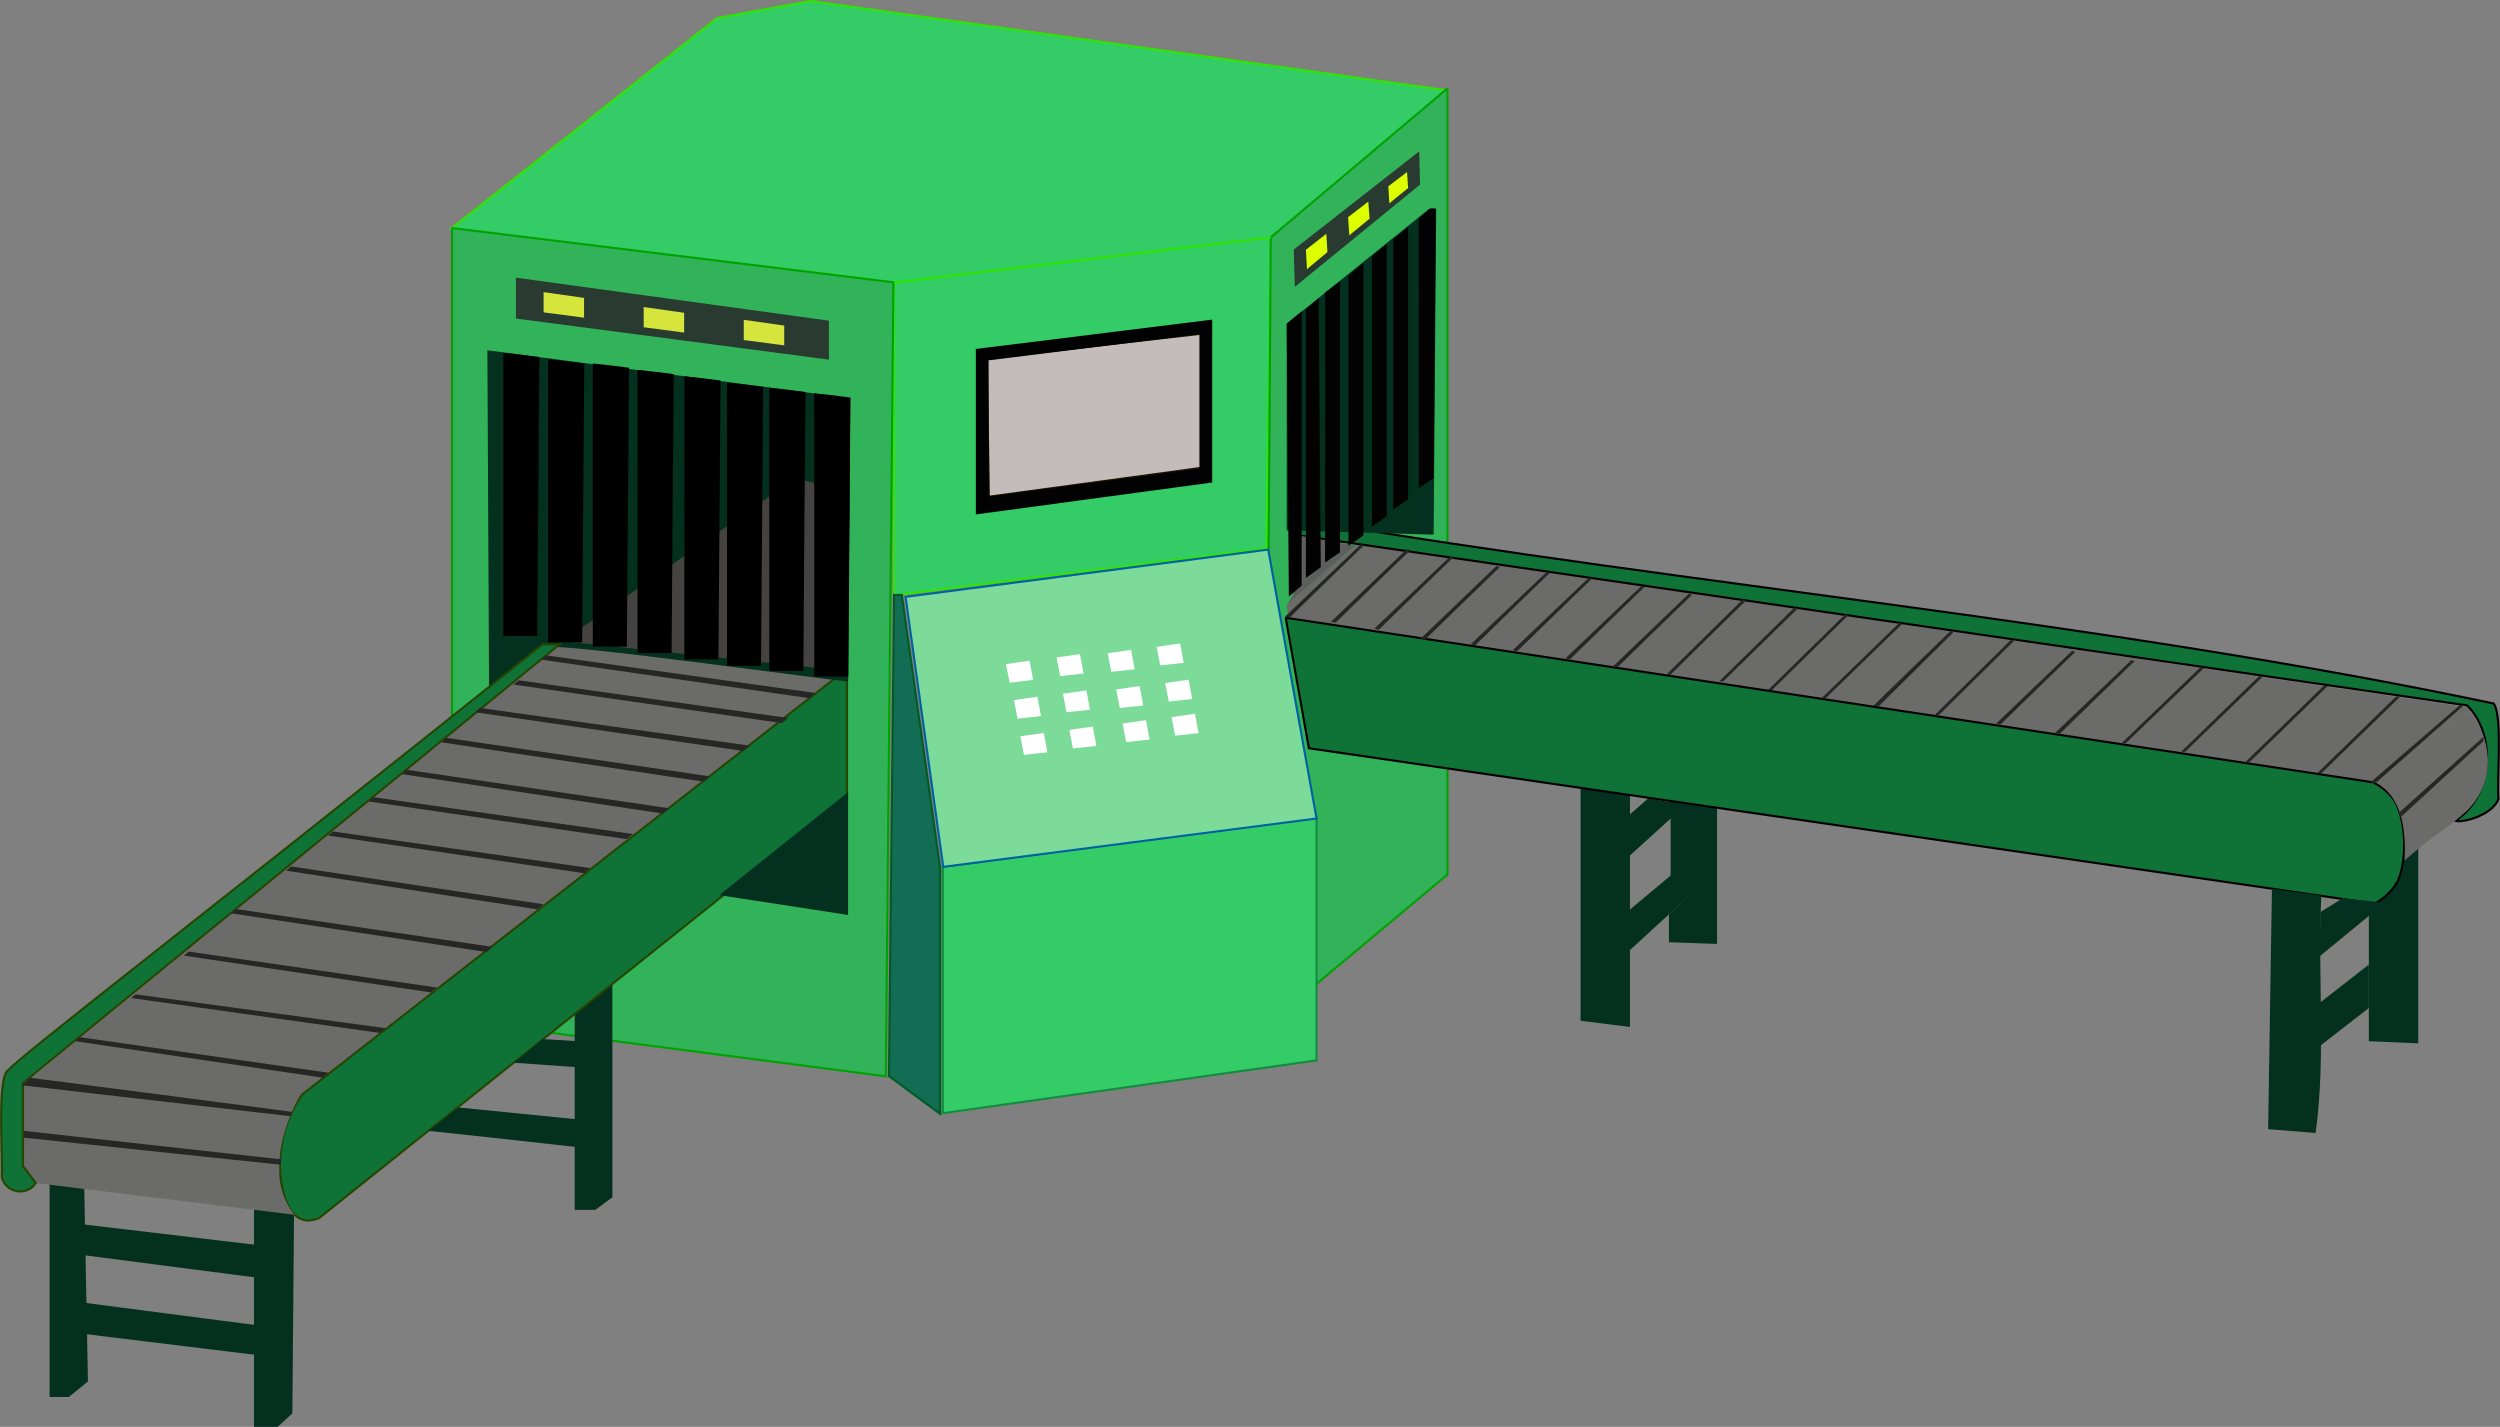 <svg xmlns="http://www.w3.org/2000/svg" id="Layer_2" viewBox="0 0 1174.1 670.1"><rect x="0" y="0" width="1174.1" height="670.1" fill="#808080" stroke="none"/><defs><style>.cls-1{fill:#020202}.cls-1,.cls-11,.cls-4,.cls-7,.cls-8{stroke-width:0}.cls-14,.cls-19{stroke-miterlimit:10}.cls-4{fill:#293a30}.cls-14{stroke:#264500}.cls-14,.cls-19{fill:#0f7237}.cls-7{fill:#043020}.cls-8{fill:#262625}.cls-19{stroke:#000}.cls-11{fill:#6b6b6a}</style></defs><g id="Layer_2-2"><g id="Layer_1-2"><path d="M23.3 542.8v113.3h9l9-7.3-2-105-16-1zM1125 400.7v11.8c-.2 4.2-8.6 11.5-12.5 11V489l23.2 1v-94.7l-10.7 5.5Z" class="cls-7"/><path d="m24.7 609.9.3 14.8 107.3 13.1v-13.9l-107.6-14z" class="cls-7"/><g id="green-container"><path d="m211.8 107.5 125-99 44-8 299 42-83 70-2 145-175 22.1v-147l-208-25Z" style="stroke:#2de700;fill:#3c6;stroke-miterlimit:10"/><path d="M212.3 107.1V479L416 505.5l3.6-372.9-207.4-25.5Zm467.5-65.6v369.2l-62 51.8V384l-22-124.5 1-148 83-70z" style="fill:#32b259;stroke:#00a202;stroke-miterlimit:10"/><path d="m417.5 505.4 24 17.7V407.4l-18-128h-3.6l-2.4 226z" style="fill:#136d55;stroke:#005c24;stroke-miterlimit:10"/><path d="m442.8 407.1 175.5-23.5V498l-175.5 24.8V407.1z" style="fill:#3c6;stroke-miterlimit:10;stroke:#148c3f"/><path d="M425.3 280.3 443 407.1l175.3-22.7-22.7-126.3-170.3 22.2z" style="fill:#7ddb9a;stroke:#0062a2;stroke-miterlimit:10"/><path d="m596.8 111.5-176.7 21.2" style="stroke:#2de700;fill:none;stroke-miterlimit:10"/><path d="m472.4 311.9 1.8 8.7 11-1.3-1.7-9-11.1 1.6zm23.8-3.1 1.7 8.7 11-1.2-1.7-9.1-11 1.6zm24-2 1.7 8.7 11-1.2-1.7-9.1-11 1.6zm23-3 1.7 8.7 11-1.2-1.7-9.1-11 1.6zm4 17 1.7 8.7 11-1.2-1.7-9.1-11 1.6zm3 16 1.7 8.7 11-1.2-1.7-9.1-11 1.6zm-26-13 1.7 8.7 11-1.2-1.7-9.1-11 1.6zm3 16 1.7 8.7 11-1.2-1.7-9.1-11 1.6zm-28-14 1.7 8.7 11-1.2-1.7-9.1-11 1.6zm-20 20 1.7 8.7 11-1.2-1.7-9.1-11 1.6zm23-3 1.7 8.7 11-1.2-1.7-9.1-11 1.6zm-26-14 1.7 8.7 11-1.2-1.7-9.1-11 1.6z" style="fill:#fff;stroke-width:0"/></g><g id="rullebånd-Right"><path d="M637.5 255.3 604.3 284l.9 6.6 508.4 78.1 48.3-36-524.3-77.3h-.1Z" class="cls-11"/><path d="m764.1 403 27.7-25.1L774 375l-9.9 8.7V403zm-3.1 27.9v19.4l42.9-39.3-17.9-1-25 20.9z" class="cls-7"/><path d="M784.6 375.9v35.5l17.4.9-18.2 17.2v13l22.6.8v-65.1l-21.8-2.3zm-42.3-10.3v113.8l23.2 2.9V369.8l-23.2-4.2z" class="cls-7"/><path d="m603.8 290.1 10.9 61.3 500.6 73c2.6-1.5 7.5-4.6 10.7-10.5 4.5-9.8 4-27.4-.9-37a25.3 25.3 0 0 0-10.7-9.5l-510.7-77.3Z" class="cls-19"/><path d="m612 244.1-3.8 7.1 550.5 80.1c13.2 13 13.3 41.8-5.6 54.2 3 1.1 17.3-2.4 20.3-10.3-1-6.9 2.2-39-2.3-44.8-182-38.4-373.6-55-559-86.2Z" class="cls-19"/><path d="M1115.3 367.1c13.2 7.1 14.6 23.1 14 37 16.2-14.2 18.8-13.8 30-24 11.5-12.3 12.5-29.5 1-46l-45 33Z" class="cls-11"/><path d="m1067 417.3-1.8 113 22.3 1.8c5-36.2.8-74.6 2.7-111.5l-23.2-3.2Z" class="cls-7"/><path d="m1087.5 472.5 25-19.5v20.4l-25 19.4v-20.3zm2.3-44.2 10.5-6.5 19.7 2.2-30.7 25.2.5-20.9z" class="cls-7"/><path d="M604.4 284c8-11 7.5-24.9 2.5-33l29.5 5.2-32 27.8Z" style="fill:#5e5e5e;stroke-width:0"/></g><path d="m604.3 152 67-54h3.2l-1.2 153.1-69-2v-97Z" class="cls-7"/><path d="m604.3 152 7-5.8V275l-6 5.2-1-128.2zm9-6.9v126.3l7-5-1-126.3-6 5Zm9-7.7v126.8l7-4.8V132.1l-7 5.3Zm11-7.9v126.8l7-4.8v-128l-7 6zm11-9v126.8l7-4.8v-128l-7 6zm10-8v126.8l7-4.8v-128l-7 6zm12-10v126.8l7-4.8 1-126.4a6 6 0 0 0-3 0" class="cls-1"/><g id="right-traffic-color"><path d="m607.6 117.2.5 17.5 58.8-48-.4-15.6-58.9 46.1z" class="cls-4"/><path d="m613.3 117.2.5 9.2 9.6-8-.5-8.6-9.6 7.5Zm19.8-15.2.6 8.5 9.5-7.8-.6-8-9.5 7.3ZM652 87.5l.5 8 8.8-7.2-.5-7.5-8.8 6.7Z" style="fill:#df0;stroke-width:0"/></g><g id="TV"><path d="m463.4 168.3 100.8-11.6 1 62.9-100.8 13.7-1-65z" style="fill:#c4bbbb;stroke:#171300;stroke-miterlimit:10"/><path d="m464.3 168.6-6-5v78l6-4v-69z" class="cls-1"/><path d="m562.9 156.9 6.4-6.8-111.1 13.8 6.4 5.3 98.3-12.3zm6.4 69.7-6-6.5-99 13.2-6 8.3 111-15Z" class="cls-1"/><path d="m563.3 221.7 6 4.9v-76.5l-6 3.9v67.7z" class="cls-1"/></g><g id="left_rullebånd"><path d="M119.3 559.8v110.3h11.1l6.9-6.3 1-118-19 14z" class="cls-7"/><path d="m23.7 573.2 110.6 13.1v15.5L24 587.5l-.3-14.3z" class="cls-7"/><path d="m264.9 301 129.7 16.3-.1 2.7-259.3 200.5-126.9-9L264.9 301z" class="cls-11"/><path d="M287.6 442.2v120.1l-8 5.9h-9.7V455.4l17.7-13.2z" class="cls-7"/><path d="M397.8 314.1v60l-248 198c-18 7.4-19.2-25-18-30 .4-5.5 2-16 10-28l256-200Z" class="cls-14"/><path d="M274.6 489.2 255 488l-13.7 11.1 32.5 2.3.8-12.2Zm-.3 36.8-59-5.9-14 11c24.2 2.6 48.6 5.2 73 8v-13.2Z" class="cls-7"/><path d="M139.8 516.4c-8.6 16.5-13.7 39.4-1.5 54.1L16.8 555.6l-6-8v-39" class="cls-11"/></g><g id="garidner-left"><path d="m229.7 328-.8-163.5L399.3 187l-1 133.1c-6.3-.4-137.4-18.5-139.8-16l-28.8 23.8Z" class="cls-7"/><path d="m242.3 130.4 147 20.2v18.3l-147-19.3v-19.2z" class="cls-4"/><path d="M398.3 373v56.7l-60.5-9.3 60.5-48.4v1z" class="cls-7"/><path d="m264.3 301 109.3-76.4 25.6 6.5c-.6 28-1.2 56-2 84l-133-14Z" style="fill:#444342;stroke-width:0"/><path d="M255.3 137.2v9.5l19 2.5v-9.3l-19-2.7zm47 7v9.5l19 2.5v-9.3l-19-2.7zm47 6v9.5l19 2.5v-9.3l-19-2.7z" style="fill:#d5e53c;stroke-width:0"/><path d="M378.3 184.1c-.4 43.7-.8 87.3-1 131h-16v-133c5.6.6 11.2 1.2 17 2Zm-19.9-2.4-1 131h-16v-133c5.7.6 11.3 1.2 17 2Zm-20-3-1 131h-16v-133c5.7.6 11.3 1.2 17 2Zm-22-3-1 131h-16v-133c5.7.6 11.3 1.2 17 2Zm-21-3-1 131h-16v-133c5.7.6 11.3 1.2 17 2Zm-21-2-1 131h-16v-133c5.7.6 11.3 1.2 17 2Zm125 16-1 131h-16v-133c5.7.6 11.3 1.2 17 2Zm-146.1-19-1 131h-15.9v-133c5.6.6 11.2 1.2 17 2Z" style="fill:#000;stroke-width:0"/></g><path id="green-patch-left" d="M254.8 302.6h8l-252 206v39l6 8c-4.2 6.5-14.4 4.6-16-3 .8-5.4-2.5-46.6 3-50 8.7-9 73-58 251-200Z" class="cls-14"/><path id="stripes-rullebånd" d="m256.6 307.8-2.4 2 125.9 18.1 3.1-2.4-126.6-17.7zm-13 11.7-2.4 2 125.9 18.1 3.1-2.4-126.6-17.7zm-87.2 71-2.3 1.9 120.2 17.7 3-2.4-120.9-17.2zm69.1-58-2.4 2 126 18.2 3.1-2.5-126.7-17.7zm-16 14-2.4 2.1 123.2 18.5 3-2.5-123.8-18.1zm-34.1 27.9-2.3 2 121.2 17.7 3-2.4-121.9-17.3zm15.4-12.9-2.4 2 122.9 18.6 3-2.5-123.5-18.1zm-54.1 45.4-2.3 2 118 18.2 2.9-2.4-118.6-17.8zm-26 20-2.3 2 120 18.2 2.9-2.4-120.6-17.8zm-22.1 20-2.2 1.9 116 17.3 2.9-2.3-116.7-16.9zM63.7 467l-2.2 1.7 116.9 16.4 2.9-2.2L63.7 467zm-26.2 20.1-2.2 1.9 116.1 17.1 2.9-2.3-116.8-16.7zm-23.2 19-4 3.6 126 14.5c.2-.7.5-1.4 1-2-41-5.4-82-10.8-123-16Zm-3 25v3.2L131.7 547l.5-2.5-120.9-13.4z" class="cls-8"/><path id="right-stripes" d="m603.5 289.6 35.7-34 1.4.5a11065 11065 0 0 0-35 34c-.7 0-1.5-.3-2.2-.4h.1Zm21.6 2.4 35.7-34.2 1.5.6a11065 11065 0 0 0-35 34c-.7 0-1.5-.3-2.2-.4Zm20.4 3.2 35.7-34 1.4.5a11065 11065 0 0 0-35 34c-.7 0-1.5-.3-2.2-.4Zm21.6 4.8 35.7-34.2 1.5.6a11065 11065 0 0 0-35 34c-.7 0-1.5-.3-2.2-.4Zm23.7 2.5 35.7-34 1.4.5a11065 11065 0 0 0-35 34c-.7 0-1.5-.3-2.2-.4Zm19.7 2.8 35.7-34 1.4.5a11065 11065 0 0 0-35 34c-.7 0-1.5-.3-2.2-.4Zm24.8 3.8 35.7-34 1.4.5a11065 11065 0 0 0-35 34c-.7 0-1.5-.3-2.2-.4Zm22.2 3.9 35.7-34.2 1.4.6a11065 11065 0 0 0-35 34c-.7 0-1.5-.3-2.2-.4h.1Zm24.8 4.1 36.2-35.6 1.4.6-35.6 35h-2Zm25 3 35.6-34.9 1.4.6-35 34.2h-2v.1Zm23 4 36.3-35.6 1.3.6-35.7 35h-2Zm25 4 36.8-35.7 1.3.6-36.2 35.1h-2Zm24.7 3.2c12-11.8 24.2-23.5 36.3-35.2l1 1-35.1 34.7c-.8 0-1.6-.3-2.3-.4Zm28.3 4.8 36.2-35.7 1.4.6-35.6 35.1h-2Zm29.2 3.7 35.7-34.2 1.4.6a11065 11065 0 0 0-35 34c-.7 0-1.5-.3-2.2-.4h.1Zm27.8 4.3L1001 310l1.4.6a11065 11065 0 0 0-35 34c-.7 0-1.5-.3-2.2-.4Zm31 5 37.4-36 1.4.6-36.8 35.4h-2Zm28 4 37-35.9 1.4.6-36.5 35.3h-2Zm30 5 37-36h2l-37 36h-2Zm34 5 37-36h2l-37 36h-2Zm25 4.3 42-36.3h2l-42 37-2-.7Zm13 14.6 40-35.9v2l-39 35.8-1-2Z" class="cls-8"/></g></g></svg>